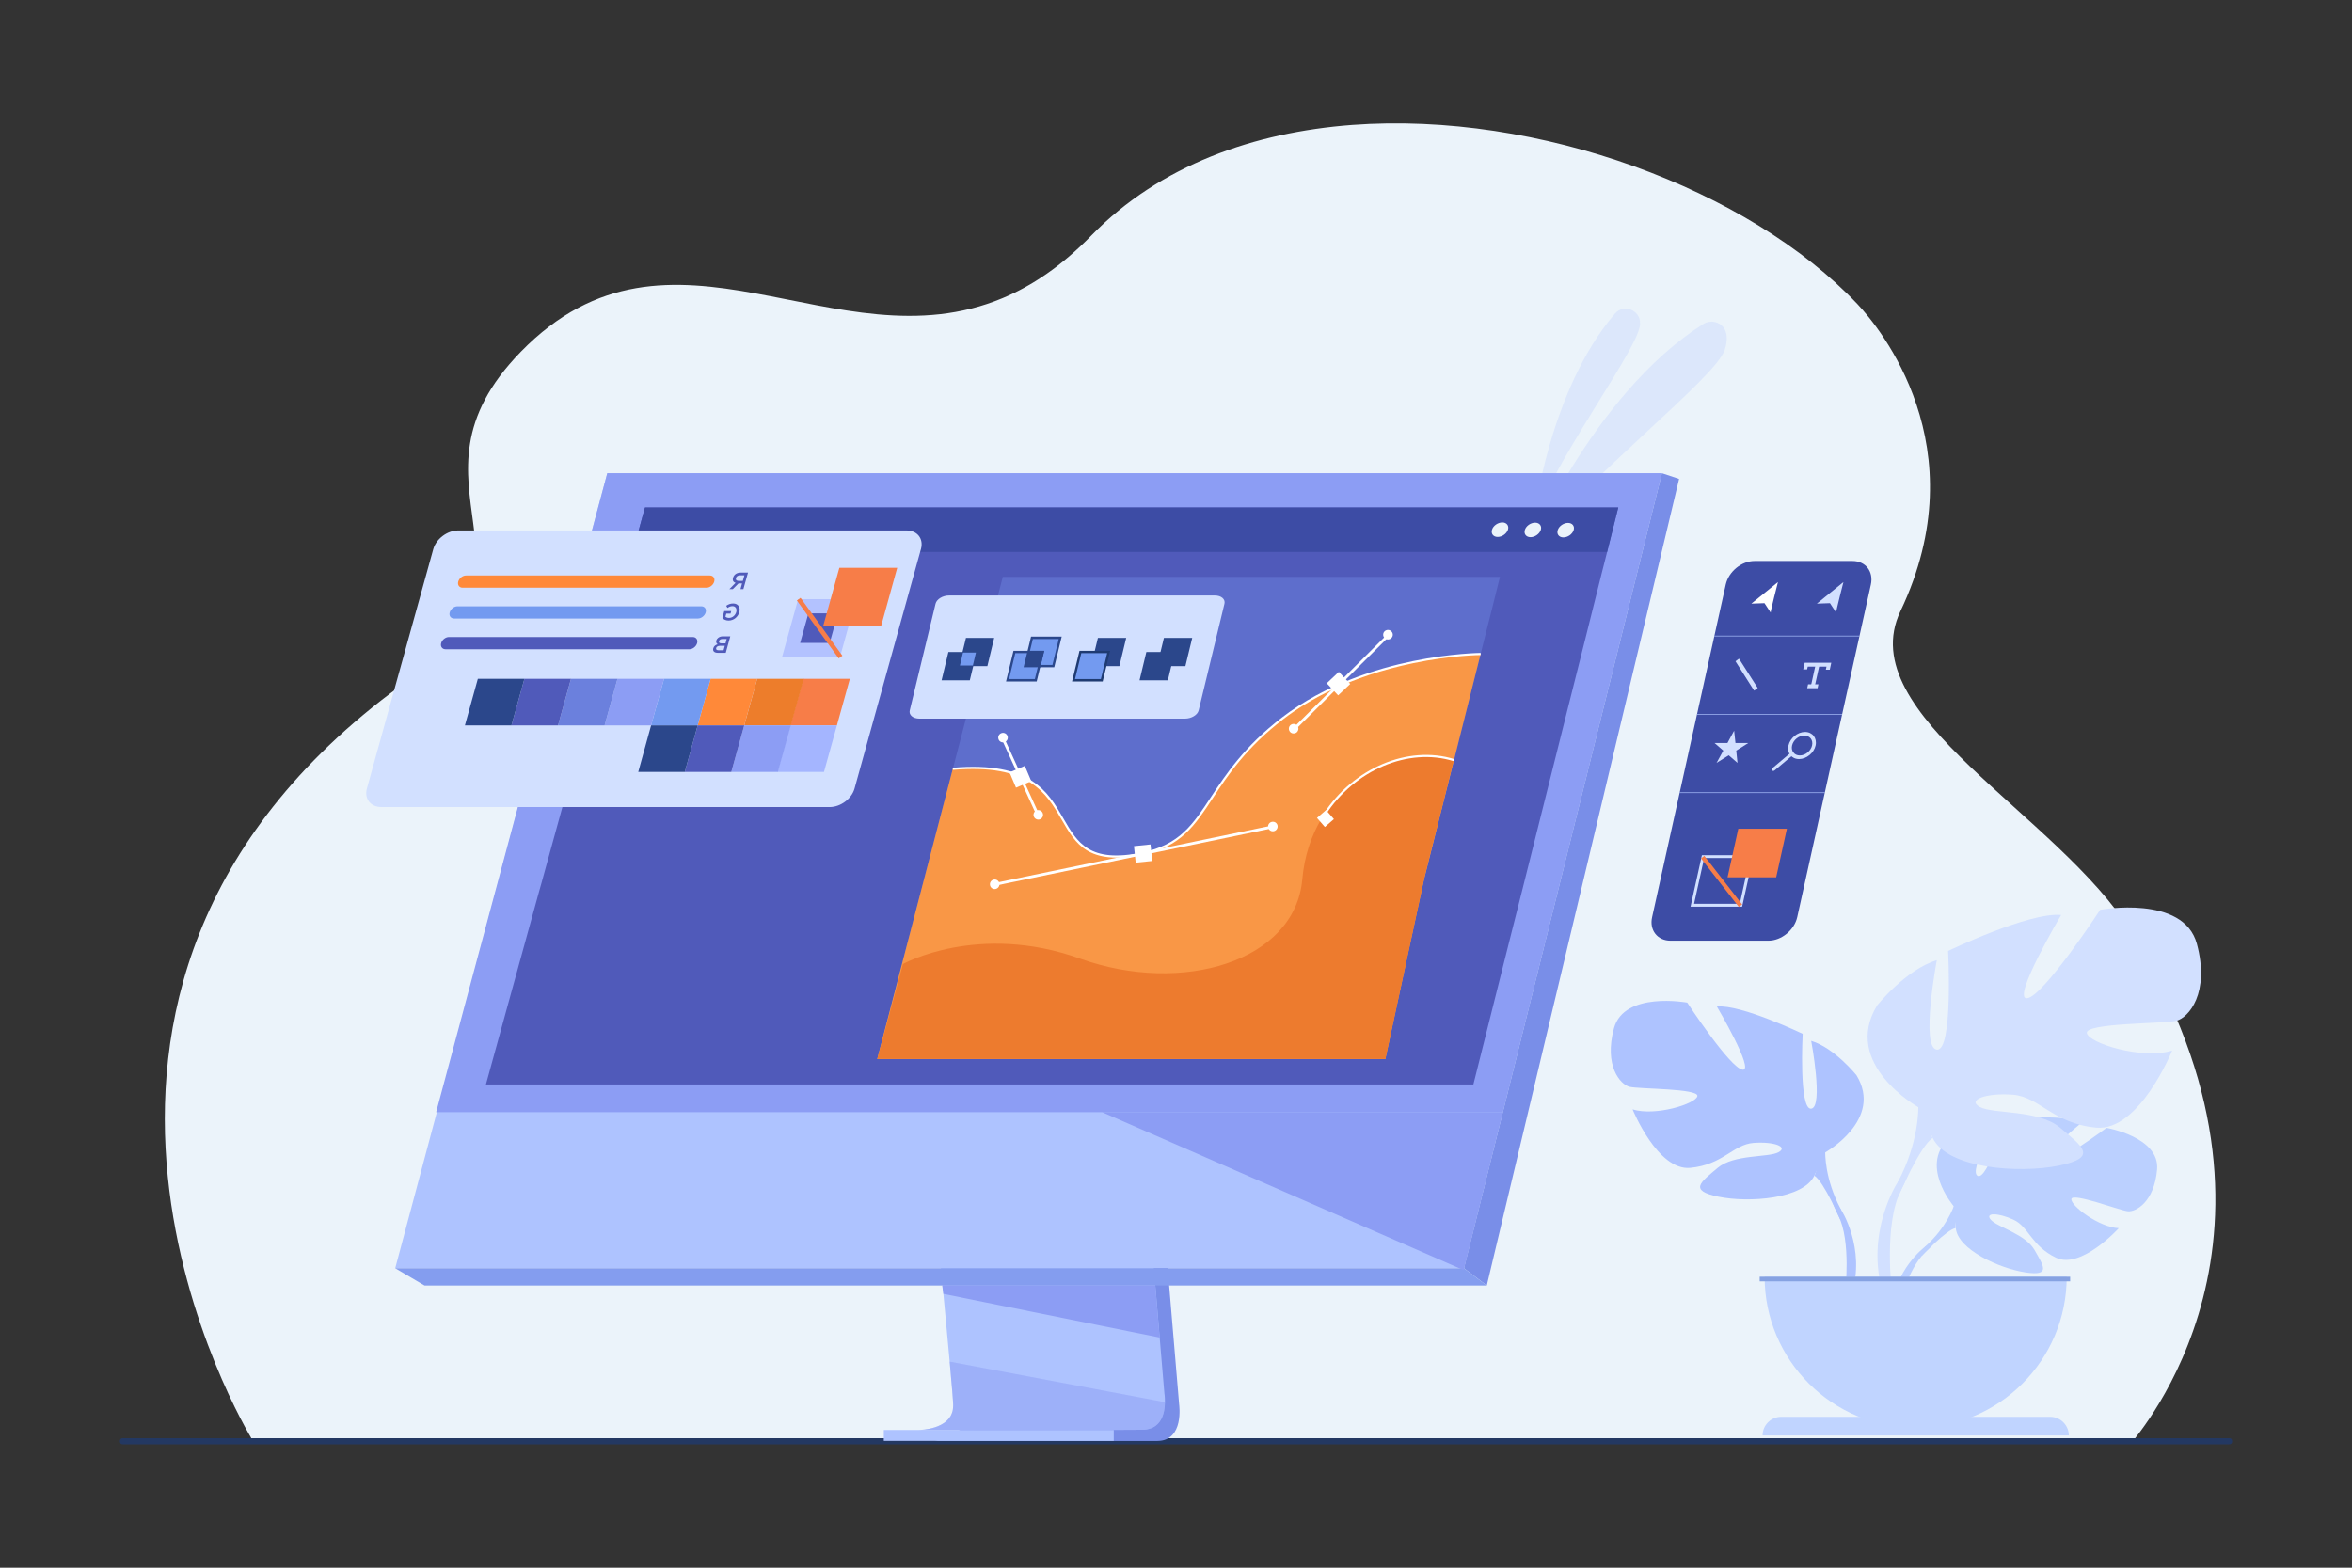 <?xml version="1.0" encoding="utf-8"?>
<!-- Generator: Adobe Illustrator 22.1.0, SVG Export Plug-In . SVG Version: 6.00 Build 0)  -->
<svg version="1.1" id="_x2018_лой_x5F_1" xmlns="http://www.w3.org/2000/svg" xmlns:xlink="http://www.w3.org/1999/xlink"
	 x="0px" y="0px" viewBox="0 0 3000 2000" style="enable-background:new 0 0 3000 2000;" xml:space="preserve">
<rect x="0" y="0" width="3000" height="2000" fill="#333333" stroke="none"/>
<style type="text/css">
	.st0{fill:#EBF3FA;}
	.st1{fill:#233862;}
	.st2{fill:#BBD0FF;}
	.st3{fill:#AEC3FF;}
	.st4{fill:#D2E0FF;}
	.st5{fill:#C0D4FF;}
	.st6{fill:#86A2E2;}
	.st7{opacity:0.5;}
	.st8{fill:#798EE8;}
	.st9{fill:#849DEF;}
	.st10{fill:#8C9DF4;}
	.st11{fill:#505ABA;}
	.st12{fill:#5E6ECC;}
	.st13{fill:#3D4CA5;}
	.st14{fill:#F99746;}
	.st15{fill:#FFFFFF;}
	.st16{fill:#ED7B2E;}
	.st17{fill:#2B478B;}
	.st18{fill:#739AF0;}
	.st19{fill:#1F3B72;}
	.st20{fill:#F77D48;}
	.st21{fill:#ED917E;}
	.st22{fill:#B3C2FF;}
	.st23{fill:#ED7D2B;}
	.st24{fill:#FF8939;}
	.st25{fill:#6B80DD;}
	.st26{fill:#A4B5FF;}
</style>
<g>
	<path class="st0" d="M2720.4,1838.8c-154.1,0-2398.5,0.6-2399.8-3.5l-0.2-0.5c0,0-0.2-0.5-0.2-0.7c-0.9-2-345.8-566.3,190.5-959.1
		c209.8-153.7-13.1-255.2,153.7-426.3c191.8-196.6,401,20.9,614.3-68.3c37.7-15.7,75.5-41.1,113.3-79.9
		c87.8-90.1,208.2-131.7,332.5-141.1c238.3-17.8,506.4,82.4,644.8,228.7c27.9,29.5,154.5,182,54.7,391.7
		c-63,132.4,201.1,258.8,294.9,409.9C2957.4,1574.1,2722.5,1833.7,2720.4,1838.8z"/>
</g>
<g>
	<path class="st1" d="M2843.8,1842.6H156.2c-1.8,0-3.2-1.4-3.2-3.2v-1.4c0-1.8,1.4-3.2,3.2-3.2h2687.7c1.8,0,3.2,1.4,3.2,3.2v1.4
		C2847,1841.2,2845.6,1842.6,2843.8,1842.6z"/>
</g>
<g>
	<g>
		<g>
			<path class="st2" d="M2492.1,1539c0,0-46.9-54.7-2.9-89.5c0,0,32.1-19.5,58.4-17.9c0,0-37.1,62.3-25.1,68.5
				c12,6.2,36.4-72.4,36.4-72.4s73.2-7.1,96.7,4.2c0,0-62.5,51.2-49.4,54.2c13.2,3,80.7-47.2,80.7-47.2s68.1,11.6,64.5,53.1
				c-3.6,41.5-27.1,54.4-37.4,53.3c-10.3-1.1-70.6-24.1-71.9-15.7c-1.3,8.4,35,36.1,60.4,37.3c0,0-48,52.9-79.9,37.7
				c-31.9-15.3-34.6-39.5-54.5-48.6c-19.9-9.1-36.9-9.1-28.7,0.2c8.2,9.3,44.2,18.3,55.6,38.4c11.4,20.1,21.6,33.7-11.4,28.7
				s-86.7-29.1-89-56.8C2492.1,1539,2492.1,1539,2492.1,1539z"/>
		</g>
		<g>
			<g>
				<path class="st2" d="M2717.8,1493.2c0,0-184.9-7.1-225.8,45.8c0,0-9,27.1-36.8,51.7l-4.3,11.8c0,0,32-33.8,43.5-35.8
					C2494.4,1566.6,2476.5,1501.1,2717.8,1493.2z"/>
			</g>
			<g>
				<path class="st2" d="M2455.2,1590.7c0,0-39.7,29.4-42.4,81.8l7.2,0.6c0,0,12.7-54.2,35.6-75.4
					C2478.5,1576.5,2455.2,1590.7,2455.2,1590.7z"/>
			</g>
		</g>
	</g>
	<g>
		<g>
			<path class="st3" d="M2328.1,1470.2c0,0,74.6-41.8,39.8-98.5c0,0-27.9-34.8-57.7-43.8c0,0,15.9,84.6,0,86.5
				c-15.9,2-10.9-95.5-10.9-95.5s-78.6-37.8-109.4-34.8c0,0,48.7,82.6,32.8,80.6c-15.9-2-70.6-85.6-70.6-85.6s-80.6-14.9-93.5,32.8
				c-12.9,47.7,8,71.6,19.9,74.6c11.9,3,88.5,2,86.5,11.9c-2,9.9-53.7,25.9-82.6,16.9c0,0,31.8,78.6,73.6,74.6
				c41.8-4,54.7-29.8,80.6-31.8c25.9-2,44.8,5,31.8,11.9c-12.9,7-56.7,2.3-77.6,20c-20.9,17.8-37.8,28.7,1,36.7
				c38.8,8,108.4,3,122.4-26.9C2328.1,1470.2,2328.1,1470.2,2328.1,1470.2z"/>
		</g>
		<g>
			<g>
				<path class="st3" d="M2095.3,1326.9c0,0,208.9,67.6,232.8,143.2c0,0-1,33.8,19.9,72.6v14.9c0,0-21.9-50.7-33.8-57.7
					C2314.1,1500,2360.9,1434.4,2095.3,1326.9z"/>
			</g>
			<g>
				<path class="st3" d="M2348,1542.8c0,0,32.2,48.9,13.8,108.5l-8.3-2.2c0,0,8-65.6-8.8-98.6
					C2327.9,1517.5,2348,1542.8,2348,1542.8z"/>
			</g>
		</g>
	</g>
	<g>
		<g>
			<path class="st4" d="M2446.8,1412.5c0,0-98.3-55.1-52.5-129.8c0,0,36.7-45.9,76.1-57.7c0,0-21,111.5,0,114.1
				c21,2.6,14.4-125.9,14.4-125.9s103.6-49.8,144.2-45.9c0,0-64.3,108.8-43.3,106.2s93.1-112.8,93.1-112.8s106.2-19.7,123.3,43.3
				c17,62.9-10.5,94.4-26.2,98.3c-15.7,3.9-116.7,2.6-114.1,15.7c2.6,13.1,70.8,34.1,108.8,22.3c0,0-42,103.6-97,98.3
				c-55.1-5.2-72.1-39.3-106.2-42c-34.1-2.6-59,6.6-42,15.7c17,9.2,74.7,3,102.3,26.4c27.5,23.4,49.8,37.8-1.3,48.3
				c-51.1,10.5-142.9,3.9-161.3-35.4C2446.8,1412.5,2446.8,1412.5,2446.8,1412.5z"/>
		</g>
		<g>
			<g>
				<path class="st4" d="M2753.6,1223.7c0,0-275.4,89.2-306.8,188.8c0,0,1.3,44.6-26.2,95.7v19.7c0,0,28.8-66.9,44.6-76.1
					C2465.1,1451.9,2403.5,1365.3,2753.6,1223.7z"/>
			</g>
			<g>
				<path class="st4" d="M2420.5,1508.3c0,0-42.5,64.5-18.3,143l10.9-2.9c0,0-10.6-86.5,11.6-129.9
					C2447,1474.9,2420.5,1508.3,2420.5,1508.3z"/>
			</g>
		</g>
	</g>
	<g>
		<path class="st5" d="M2443.5,1821.5c106.4,0,192.6-86.3,192.6-192.6h-385.3C2250.8,1735.2,2337.1,1821.5,2443.5,1821.5z"/>
	</g>
	<g>
		<path class="st5" d="M2638.8,1831.3h-390.6l0,0c0-13.1,10.6-23.8,23.8-23.8H2615C2628.1,1807.5,2638.8,1818.2,2638.8,1831.3
			L2638.8,1831.3z"/>
	</g>
	<g>
		<rect x="2244.5" y="1628.8" class="st6" width="396" height="5.9"/>
	</g>
</g>
<g>
	<g class="st7">
		<g class="st7">
			<path class="st3" d="M1956.4,661.5c0,0,19.5-163.6,103.4-261.3c11.1-13,32.5-4.7,32.1,12.4c0,0.3,0,0.6,0,0.9
				C2090.8,442.7,1996.9,565.8,1956.4,661.5z"/>
		</g>
		<g class="st7">
			<path class="st3" d="M1946.2,708.4c0,0,83.5-204.5,226.3-295c8.7-5.5,20.5-3.5,26.3,5c3.8,5.5,5.5,14.2,1.2,27.7
				C2188.7,482,2029.5,603.1,1946.2,708.4z"/>
		</g>
	</g>
	<g>
		<path class="st8" d="M1439.3,1022.6l64.7,769c0,0,6.8,46.6-27.9,46.7c-57,0.1-283.8,0-283.8,0s42.9-9.7,42.4-31.5
			c-0.6-25.7-75.6-791.5-75.6-791.5L1439.3,1022.6z"/>
	</g>
	<g>
		<path class="st3" d="M1171,1824.3c11.2,0,230.8,0.4,286.3-0.3c24.2-0.3,28.4-21.5,28.6-35.2c0.1-6.6-0.7-11.4-0.7-11.4l-1.7-20
			l-4.3-50.9l-3.8-45l-4.9-57.8l-4.1-48.8l-46-546.5l-280.2-7.3c0,0,31.6,320.5,53.9,553.7c2.5,26,4.9,50.9,7.1,74.2
			c0.7,7.4,1.4,14.7,2.1,21.8c2.1,22.1,4,42.3,5.6,60.2c0.9,9.4,1.7,18.2,2.4,26.2c2.9,31.5,4.5,51.5,4.5,55.4
			c0,2.2-0.2,4.3-0.5,6.2C1210.7,1823.2,1175.2,1824.3,1171,1824.3z"/>
	</g>
	<g>
		<polygon class="st3" points="2119.8,603.7 1962.3,1236.6 1940.7,1323.2 1867.3,1618 504.1,1618 774.6,603.7 		"/>
	</g>
	<g>
		<polygon class="st8" points="2119.8,603.7 2141.7,611 1896.4,1640 1867.3,1618 		"/>
	</g>
	<g>
		<polygon class="st9" points="1896.4,1640 541.5,1640 504.1,1618 1867.3,1618 		"/>
	</g>
	<g>
		<rect x="1127.3" y="1824.3" class="st3" width="293.3" height="13.9"/>
	</g>
	<g>
		<polygon class="st10" points="1201.8,1640 1203.3,1650.7 1479.2,1706.4 1475.4,1661.4 1473.6,1640 		"/>
	</g>
	<g class="st7">
		<path class="st10" d="M1171,1824.3c11.2,0,230.8,0.4,286.3-0.3c24.2-0.3,28.4-21.5,28.6-35.2l-274.6-51.7
			c2.9,31.5,4.5,51.5,4.5,55.4c0,2.2-0.2,4.3-0.5,6.2C1210.7,1823.2,1175.2,1824.3,1171,1824.3z"/>
	</g>
	<g>
		<polygon class="st10" points="2119.8,603.7 774.6,603.7 556.3,1418.9 1916.9,1418.9 		"/>
	</g>
	<g>
		<polygon class="st11" points="619.8,1383.5 1879.3,1383.5 1924.3,1204.2 1941.8,1134.9 1948.9,1106.6 1995.1,922.3 1997.5,912.7 
			2022,815.3 2032.9,771.7 2042.2,734.5 2049.9,704.2 2064.1,647.4 822.7,647.4 807,704.2 798.7,734.5 788.4,771.7 776.4,815.3 
			697.3,1102.4 697.3,1102.4 690.6,1126.8 687.4,1138.1 632.8,1336.3 		"/>
	</g>
	<g>
		<polygon class="st12" points="1119,1351.1 1767.1,1351.1 1802.7,1176.5 1816.4,1121.7 1822.1,1099.3 1858.7,953.5 1860.5,945.9 
			1879.9,868.9 1888.5,834.4 1895.9,805 1902,781 1913.2,736 1279.1,736 		"/>
	</g>
	<g>
		<polygon class="st10" points="1405.8,1418.9 1866.9,1620.4 1916.9,1418.9 		"/>
	</g>
	<g>
		<polygon class="st13" points="807,704.2 2049.9,704.2 2064.1,647.4 822.7,647.4 		"/>
	</g>
	<g>
		<g>
			<path class="st0" d="M1986.9,676.3c-1.6,5.1,1.6,9.3,7.2,9.3c5.6,0,11.4-4.1,13.1-9.2c1.6-5.1-1.6-9.3-7.2-9.3
				C1994.4,667.1,1988.5,671.2,1986.9,676.3z"/>
		</g>
		<g>
			<path class="st0" d="M1945,676c-1.6,5.1,1.6,9.3,7.2,9.3c5.6,0,11.4-4.1,13.1-9.2c1.6-5.1-1.6-9.3-7.2-9.3
				C1952.4,666.8,1946.6,670.9,1945,676z"/>
		</g>
		<g>
			<path class="st0" d="M1903.1,675.7c-1.6,5.1,1.6,9.3,7.2,9.3c5.6,0,11.4-4.1,13.1-9.2c1.6-5.1-1.6-9.3-7.2-9.3
				C1910.5,666.6,1904.7,670.6,1903.1,675.7z"/>
		</g>
	</g>
	<g>
		<path class="st14" d="M1888.5,834.4c0,0-146.3,0.6-252.4,81.9c-106.1,81.3-90.8,154.3-178.8,172.6c-144.2,30-54.7-124-242-108
			l-96.4,370.2h648.1l49.4-229.4L1888.5,834.4z"/>
	</g>
	<g>
		<path class="st15" d="M1424,1094.1c9.9,0,21.1-1.3,33.7-3.9c48.6-10.1,66.5-37.4,89.2-71.9c18.8-28.6,42.2-64.2,90.2-101
			c30.1-23.1,83.3-54.2,165.4-71.2c49.1-10.2,85.8-10.4,86.1-10.4l0-2.7c-0.4,0-37.3,0.3-86.7,10.5c-45.6,9.4-111.5,29.5-166.5,71.7
			c-48.4,37.1-71.9,72.9-90.8,101.6c-23.2,35.3-40,60.8-87.5,70.7c-67.6,14.1-82.9-12.5-100.7-43.3c-19.7-34.3-42.1-73.2-141.2-64.7
			l0.2,2.7c97.4-8.3,119.3,29.8,138.7,63.4c9,15.6,17.4,30.3,32.4,39.4C1396.7,1091.1,1408.9,1094.1,1424,1094.1z"/>
	</g>
	<g>
		<path class="st16" d="M1854.4,969.6l-37.2,148.2l-50.1,233.2H1119l32.7-121.1c0,0,95.9-53.5,226-6.9
			c130.1,46.6,274.1,3.6,283.4-101.2C1671.5,1003.7,1780.1,946.7,1854.4,969.6z"/>
	</g>
	<g>
		<path class="st15" d="M1690.6,1039.8c37.3-57.6,105.9-86.5,163.3-68.8l0.8-2.6c-58.5-18.1-128.5,11.4-166.4,69.9L1690.6,1039.8z"
			/>
	</g>
	<g>
		<g>
			
				<rect x="1448.1" y="1078.3" transform="matrix(-0.995 0.103 -0.103 -0.995 3021.61 2022.162)" class="st15" width="21.2" height="21.2"/>
		</g>
		<g>
			
				<rect x="1265" y="1089.5" transform="matrix(0.979 -0.203 0.203 0.979 -191.692 316.869)" class="st15" width="362.4" height="3.5"/>
		</g>
		<g>
			<path class="st15" d="M1629.6,1053.8c-0.3-3.3-3.3-5.8-6.7-5.4c-3.3,0.3-5.8,3.3-5.4,6.7c0.3,3.3,3.3,5.8,6.7,5.4
				C1627.5,1060.1,1629.9,1057.1,1629.6,1053.8z"/>
		</g>
		<g>
			<path class="st15" d="M1274.8,1127.5c-0.3-3.3-3.3-5.8-6.7-5.4c-3.3,0.3-5.8,3.3-5.4,6.7c0.3,3.3,3.3,5.8,6.7,5.4
				C1272.7,1133.8,1275.1,1130.8,1274.8,1127.5z"/>
		</g>
	</g>
	<g>
		<g>
			
				<rect x="1697.4" y="861.9" transform="matrix(-0.728 0.686 -0.686 -0.728 3549.225 335.634)" class="st15" width="21.2" height="21.2"/>
		</g>
		<g>
			
				<rect x="1625.3" y="867.9" transform="matrix(0.709 -0.706 0.706 0.709 -115.177 1460.513)" class="st15" width="169.8" height="3.5"/>
		</g>
		<g>
			<path class="st15" d="M1775.1,805.9c-2.1-2.6-5.9-3-8.6-0.9c-2.6,2.1-3,5.9-0.9,8.6c2.1,2.6,5.9,3,8.6,0.9
				C1776.9,812.3,1777.3,808.5,1775.1,805.9z"/>
		</g>
		<g>
			<path class="st15" d="M1654.8,925.8c-2.1-2.6-5.9-3-8.6-0.9c-2.6,2.1-3,5.9-0.9,8.6c2.1,2.6,5.9,3,8.6,0.9
				C1656.5,932.2,1656.9,928.4,1654.8,925.8z"/>
		</g>
	</g>
	<g>
		<g>
			
				<rect x="1291.6" y="980" transform="matrix(-0.391 -0.92 0.92 -0.391 899.34 2576.322)" class="st15" width="21.2" height="21.2"/>
		</g>
		<g>
			
				<rect x="1300.1" y="936.2" transform="matrix(0.909 -0.416 0.416 0.909 -294.068 631.73)" class="st15" width="3.5" height="108.3"/>
		</g>
		<g>
			<path class="st15" d="M1326.3,1045.3c3.2-1.1,4.9-4.5,3.8-7.7c-1.1-3.2-4.5-4.9-7.7-3.8c-3.2,1.1-4.9,4.5-3.8,7.7
				C1319.7,1044.7,1323.2,1046.4,1326.3,1045.3z"/>
		</g>
		<g>
			<path class="st15" d="M1281.3,946.8c3.2-1.1,4.9-4.5,3.8-7.7c-1.1-3.2-4.5-4.9-7.7-3.8c-3.2,1.1-4.9,4.5-3.8,7.7
				C1274.6,946.2,1278.1,947.9,1281.3,946.8z"/>
		</g>
	</g>
	<g>
		<g>
			<path class="st4" d="M1193.3,770.2l-32.9,136.1c-1.4,5.8,4.1,10.5,12.3,10.5h338.8c8.2,0,16-4.7,17.4-10.5l32.9-136.1
				c1.4-5.8-4.1-10.5-12.3-10.5h-338.8C1202.5,759.6,1194.7,764.4,1193.3,770.2z"/>
		</g>
		<g>
			<g>
				<g>
					<polygon class="st17" points="1475.9,849.8 1512,849.8 1520.7,813.8 1484.6,813.8 					"/>
				</g>
				<g>
					<polygon class="st17" points="1453.5,867.9 1489.6,867.9 1498.3,831.8 1462.2,831.8 					"/>
				</g>
			</g>
			<g>
				<g>
					<polygon class="st17" points="1391.7,849.8 1427.8,849.8 1436.5,813.8 1400.4,813.8 					"/>
				</g>
				<g>
					<g>
						<polygon class="st18" points="1369.3,867.9 1405.4,867.9 1414.1,831.8 1378.1,831.8 						"/>
					</g>
					<g>
						<path class="st19" d="M1376.9,830.3h39.1l-9.5,39.1h-39.1L1376.9,830.3z M1412.2,833.3h-33l-8,33h33L1412.2,833.3z"/>
					</g>
				</g>
			</g>
			<g>
				<g>
					<polygon class="st18" points="1307.5,849.8 1343.6,849.8 1352.3,813.8 1316.3,813.8 					"/>
				</g>
				<g>
					<path class="st17" d="M1315.1,812.2h39.1l-9.5,39.1h-39.1L1315.1,812.2z M1350.4,815.3h-33l-8,33h33L1350.4,815.3z"/>
				</g>
				<g>
					<polygon class="st18" points="1285.1,867.9 1321.2,867.9 1329.9,831.8 1293.9,831.8 					"/>
				</g>
				<g>
					<path class="st17" d="M1292.7,830.3h39.1l-9.5,39.1h-39.1L1292.7,830.3z M1328,833.3h-33l-8,33h33L1328,833.3z"/>
				</g>
				<g>
					<g>
						<polygon class="st17" points="1305.6,851.3 1326.9,851.3 1332,830.3 1310.7,830.3 						"/>
					</g>
				</g>
			</g>
			<g>
				<g>
					<g>
						<polygon class="st17" points="1223.3,849.8 1259.4,849.8 1268.1,813.8 1232.1,813.8 						"/>
					</g>
				</g>
				<g>
					<g>
						<polygon class="st17" points="1201,867.9 1237,867.9 1245.7,831.8 1209.7,831.8 						"/>
					</g>
				</g>
				<g>
					<g>
						<polygon class="st18" points="1224.4,849 1240.9,849 1244.8,832.6 1228.3,832.6 						"/>
					</g>
				</g>
			</g>
		</g>
	</g>
	<g>
		<g>
			<path class="st13" d="M2130.7,1200.1h124.9c16.7,0,33.1-13.5,36.8-30.1l93.9-424.2c3.7-16.7-6.8-30.1-23.5-30.1H2238
				c-16.7,0-33.1,13.5-36.8,30.1l-93.9,424.2C2103.5,1186.6,2114.1,1200.1,2130.7,1200.1z"/>
		</g>
		<g>
			<g>
				<rect x="2186.6" y="811" class="st3" width="185.2" height="0.8"/>
			</g>
		</g>
		<g>
			<g>
				<rect x="2164.5" y="910.9" class="st3" width="185.2" height="0.8"/>
			</g>
		</g>
		<g>
			<g>
				<rect x="2142.4" y="1010.9" class="st3" width="185.2" height="0.8"/>
			</g>
		</g>
		<g>
			<path class="st15" d="M2258.5,781.5c-0.2-2.1,9.3-38.9,9.3-38.9l-33.9,27.5l16.7-0.6L2258.5,781.5z"/>
		</g>
		<g>
			<g>
				<g>
					<path class="st4" d="M2170.8,1091h65.8l-14.5,65.7h-65.8L2170.8,1091z M2232,1094.6h-58.3l-12.9,58.4h58.3L2232,1094.6z"/>
				</g>
			</g>
		</g>
		<g>
			<polygon class="st20" points="2203.5,1119.3 2265.5,1119.3 2279.2,1057.3 2217.2,1057.3 			"/>
		</g>
		<g>
			<g>
				
					<rect x="2193.7" y="1084.5" transform="matrix(0.789 -0.614 0.614 0.789 -227.052 1586.341)" class="st20" width="5.3" height="78.6"/>
			</g>
		</g>
		<g>
			<g>
				<path class="st4" d="M2342,781.5c-0.2-2.1,9.3-38.9,9.3-38.9l-33.9,27.5l16.7-0.6L2342,781.5z"/>
			</g>
			<g>
				<g>
					<g>
						<polygon class="st4" points="2328.9,854.4 2333.9,854.4 2335.8,845.5 2301.9,845.5 2300,854 2305,854 2305.8,850.5 
							2329.7,850.5 						"/>
					</g>
				</g>
				<g>
					<g>
						<polygon class="st4" points="2309.6,876.2 2314.6,876.2 2320.8,848 2315.8,848 						"/>
					</g>
				</g>
				<g>
					<g>
						<polygon class="st4" points="2305.1,878 2318.3,878 2319.4,873 2306.2,873 						"/>
					</g>
				</g>
			</g>
			<g>
				<g>
					<polygon class="st4" points="2237.4,881.1 2242,877.8 2218.1,840.3 2213.6,843.6 					"/>
				</g>
			</g>
			<g>
				<g>
					<g>
						<path class="st4" d="M2281.2,951.1c2.1-9.5,11.6-17.3,21.1-17.3c9.5,0,15.6,7.8,13.5,17.3c-2.1,9.5-11.6,17.3-21.1,17.3
							C2285.2,968.4,2279.1,960.7,2281.2,951.1z M2285.8,951.1c-1.6,7,2.9,12.7,9.9,12.7c7,0,14-5.7,15.6-12.7
							c1.6-7-2.9-12.7-9.9-12.7C2294.3,938.4,2287.4,944.1,2285.8,951.1z"/>
					</g>
				</g>
				<g>
					<g>
						<path class="st4" d="M2261.8,983.5c0.6,0,1.2-0.2,1.8-0.7l23-19.4c1.1-0.9,1.4-2.4,0.7-3.2c-0.7-0.9-2.2-0.9-3.2,0.1l-23,19.4
							c-1.1,0.9-1.4,2.4-0.7,3.2C2260.7,983.2,2261.2,983.5,2261.8,983.5z"/>
					</g>
				</g>
			</g>
			<g>
				<polygon class="st4" points="2211.9,932.2 2203.4,947.9 2186.9,947.9 2198.1,957.6 2189.5,973.3 2205,963.6 2216.2,973.3 
					2214.6,957.6 2230,947.9 2213.6,947.9 				"/>
			</g>
		</g>
	</g>
	<g>
		<g>
			<path class="st21" d="M620.2,795c0,0-0.5,24.7,3.3,24.2c3.7-0.5,8.7-20.7,8.8-20.4c0,0.3-1.7,21.3,3,22.3
				c4.7,1,9.4-22.2,9.4-22.2s-3.1,20,0.2,20.5c3.3,0.5,8.4-18.8,9.8-18.9c1.3-0.1-4.3,16.6-0.4,17.5c4,0.8,12.9-22.6,9.9-25.6
				c-3-3-7.7,0.2-7.7,0.2s-5.8-4.3-10.3-1.9c0,0-10.5-2.1-13.6,2.5C632.4,793.4,625.9,787.8,620.2,795z"/>
		</g>
		<g>
			<g>
				<path class="st4" d="M552.7,700.4L468,1005.9c-3.6,13.1,4.6,23.7,18.5,23.7h571.9c13.8,0,28-10.6,31.6-23.7l84.7-305.5
					c3.6-13.1-4.6-23.7-18.5-23.7H584.3C570.5,676.8,556.4,687.4,552.7,700.4z"/>
			</g>
			<g>
				<g>
					<polygon class="st22" points="997.5,838.3 1071.4,838.3 1091.9,764.4 1018,764.4 					"/>
				</g>
				<g>
					<polygon class="st11" points="1020.6,820.2 1058.3,820.2 1068.8,782.5 1031.1,782.5 					"/>
				</g>
				<g>
					
						<rect x="1041.8" y="755.8" transform="matrix(0.811 -0.586 0.586 0.811 -271.397 763.619)" class="st20" width="5.8" height="91.1"/>
				</g>
				<g>
					<polygon class="st20" points="1050.1,798.2 1124,798.2 1144.4,724.4 1070.6,724.4 					"/>
				</g>
			</g>
			<g>
				<g>
					<polygon class="st20" points="1008.1,925.4 1067.5,925.4 1084,866 1024.6,866 					"/>
				</g>
				<g>
					<polygon class="st23" points="949.3,925.4 1008.7,925.4 1025.2,866 965.8,866 					"/>
				</g>
				<g>
					<polygon class="st24" points="889.9,925.4 949.3,925.4 965.8,866 906.4,866 					"/>
				</g>
				<g>
					<polygon class="st18" points="830.5,925.4 889.9,925.4 906.4,866 847,866 					"/>
				</g>
				<g>
					<polygon class="st10" points="771.2,925.4 830.5,925.4 847,866 787.6,866 					"/>
				</g>
				<g>
					<polygon class="st25" points="711.8,925.4 771.2,925.4 787.6,866 728.3,866 					"/>
				</g>
				<g>
					<polygon class="st11" points="652.4,925.4 711.8,925.4 728.3,866 668.9,866 					"/>
				</g>
				<g>
					<polygon class="st17" points="593,925.4 652.4,925.4 668.9,866 609.5,866 					"/>
				</g>
				<g>
					<polygon class="st26" points="991.7,984.8 1051,984.8 1067.5,925.4 1008.1,925.4 					"/>
				</g>
				<g>
					<polygon class="st10" points="932.8,984.8 992.2,984.8 1008.7,925.4 949.3,925.4 					"/>
				</g>
				<g>
					<polygon class="st11" points="873.5,984.8 932.8,984.8 949.3,925.4 889.9,925.4 					"/>
				</g>
				<g>
					<polygon class="st17" points="814.1,984.8 873.5,984.8 889.9,925.4 830.5,925.4 					"/>
				</g>
			</g>
			<g>
				<path class="st24" d="M590.1,749.8h311c4.3,0,8.7-3.5,9.9-7.8l0,0c1.2-4.3-1.3-7.8-5.6-7.8h-311c-4.3,0-8.7,3.5-9.9,7.8l0,0
					C583.3,746.3,585.8,749.8,590.1,749.8z"/>
			</g>
			<g>
				<path class="st18" d="M579.2,789.1h311c4.3,0,8.7-3.5,9.9-7.8l0,0c1.2-4.3-1.3-7.8-5.6-7.8h-311c-4.3,0-8.7,3.5-9.9,7.8l0,0
					C572.4,785.6,575,789.1,579.2,789.1z"/>
			</g>
			<g>
				<path class="st11" d="M568.3,828.3h311c4.3,0,8.7-3.5,9.9-7.8l0,0c1.2-4.3-1.3-7.8-5.6-7.8h-311c-4.3,0-8.7,3.5-9.9,7.8l0,0
					C561.5,824.8,564.1,828.3,568.3,828.3z"/>
			</g>
			<g>
				<g>
					<path class="st11" d="M948.2,751.6h-3.7l2-7.3H942l-7.3,7.3h-4.4l7.9-8c-2.7-0.8-4.2-2.9-3.2-6.4c1.1-4.1,4.7-6.7,9.7-6.7h9.4
						L948.2,751.6z M947.5,741.1l2-7.1H944c-2.7,0-4.7,1.2-5.3,3.5c-0.6,2.2,0.7,3.6,3.3,3.6H947.5z"/>
				</g>
				<g>
					<path class="st11" d="M929.3,791.7c-3.7,0-6.3-1.5-7.9-3.3l2.4-8.8h8.9l-0.9,3.2h-5.4l-1.1,3.9c1,1,2.7,1.6,4.6,1.6
						c4.3,0,8-3.2,9.2-7.5c1.1-4.1-0.9-7.5-4.7-7.5c-2.7,0-4.5,0.9-6.5,2.3l-1.6-2.8c2.7-1.8,5.2-2.9,8.9-2.9c6.3,0,9.5,5,7.8,10.9
						C941.5,787,935.9,791.7,929.3,791.7z"/>
				</g>
				<g>
					<path class="st11" d="M925.7,832.9h-9.7c-4.7,0-7.2-2-6.2-5.8c0.8-2.9,2.9-4.3,5.6-5.2c-1.3-0.8-2.4-2.2-1.7-4.7
						c0.4-1.5,1.2-2.6,2.4-3.5c1.5-1.2,3.6-1.9,6-1.9h9.4L925.7,832.9z M925.4,820.8l1.5-5.6h-5.3c-2.4,0-4,1-4.4,2.7
						c-0.6,2,0.8,2.9,3.2,2.9H925.4z M922.9,829.7l1.6-5.8h-5.9c-2.9,0-4.6,1.1-5.1,2.8c-0.5,2,0.7,2.9,3.2,2.9H922.9z"/>
				</g>
			</g>
		</g>
	</g>
	<g>
		
			<rect x="1681.9" y="1036.8" transform="matrix(-0.754 0.656 -0.656 -0.754 3649.712 723.389)" class="st15" width="15.3" height="15.3"/>
	</g>
</g>
</svg>
